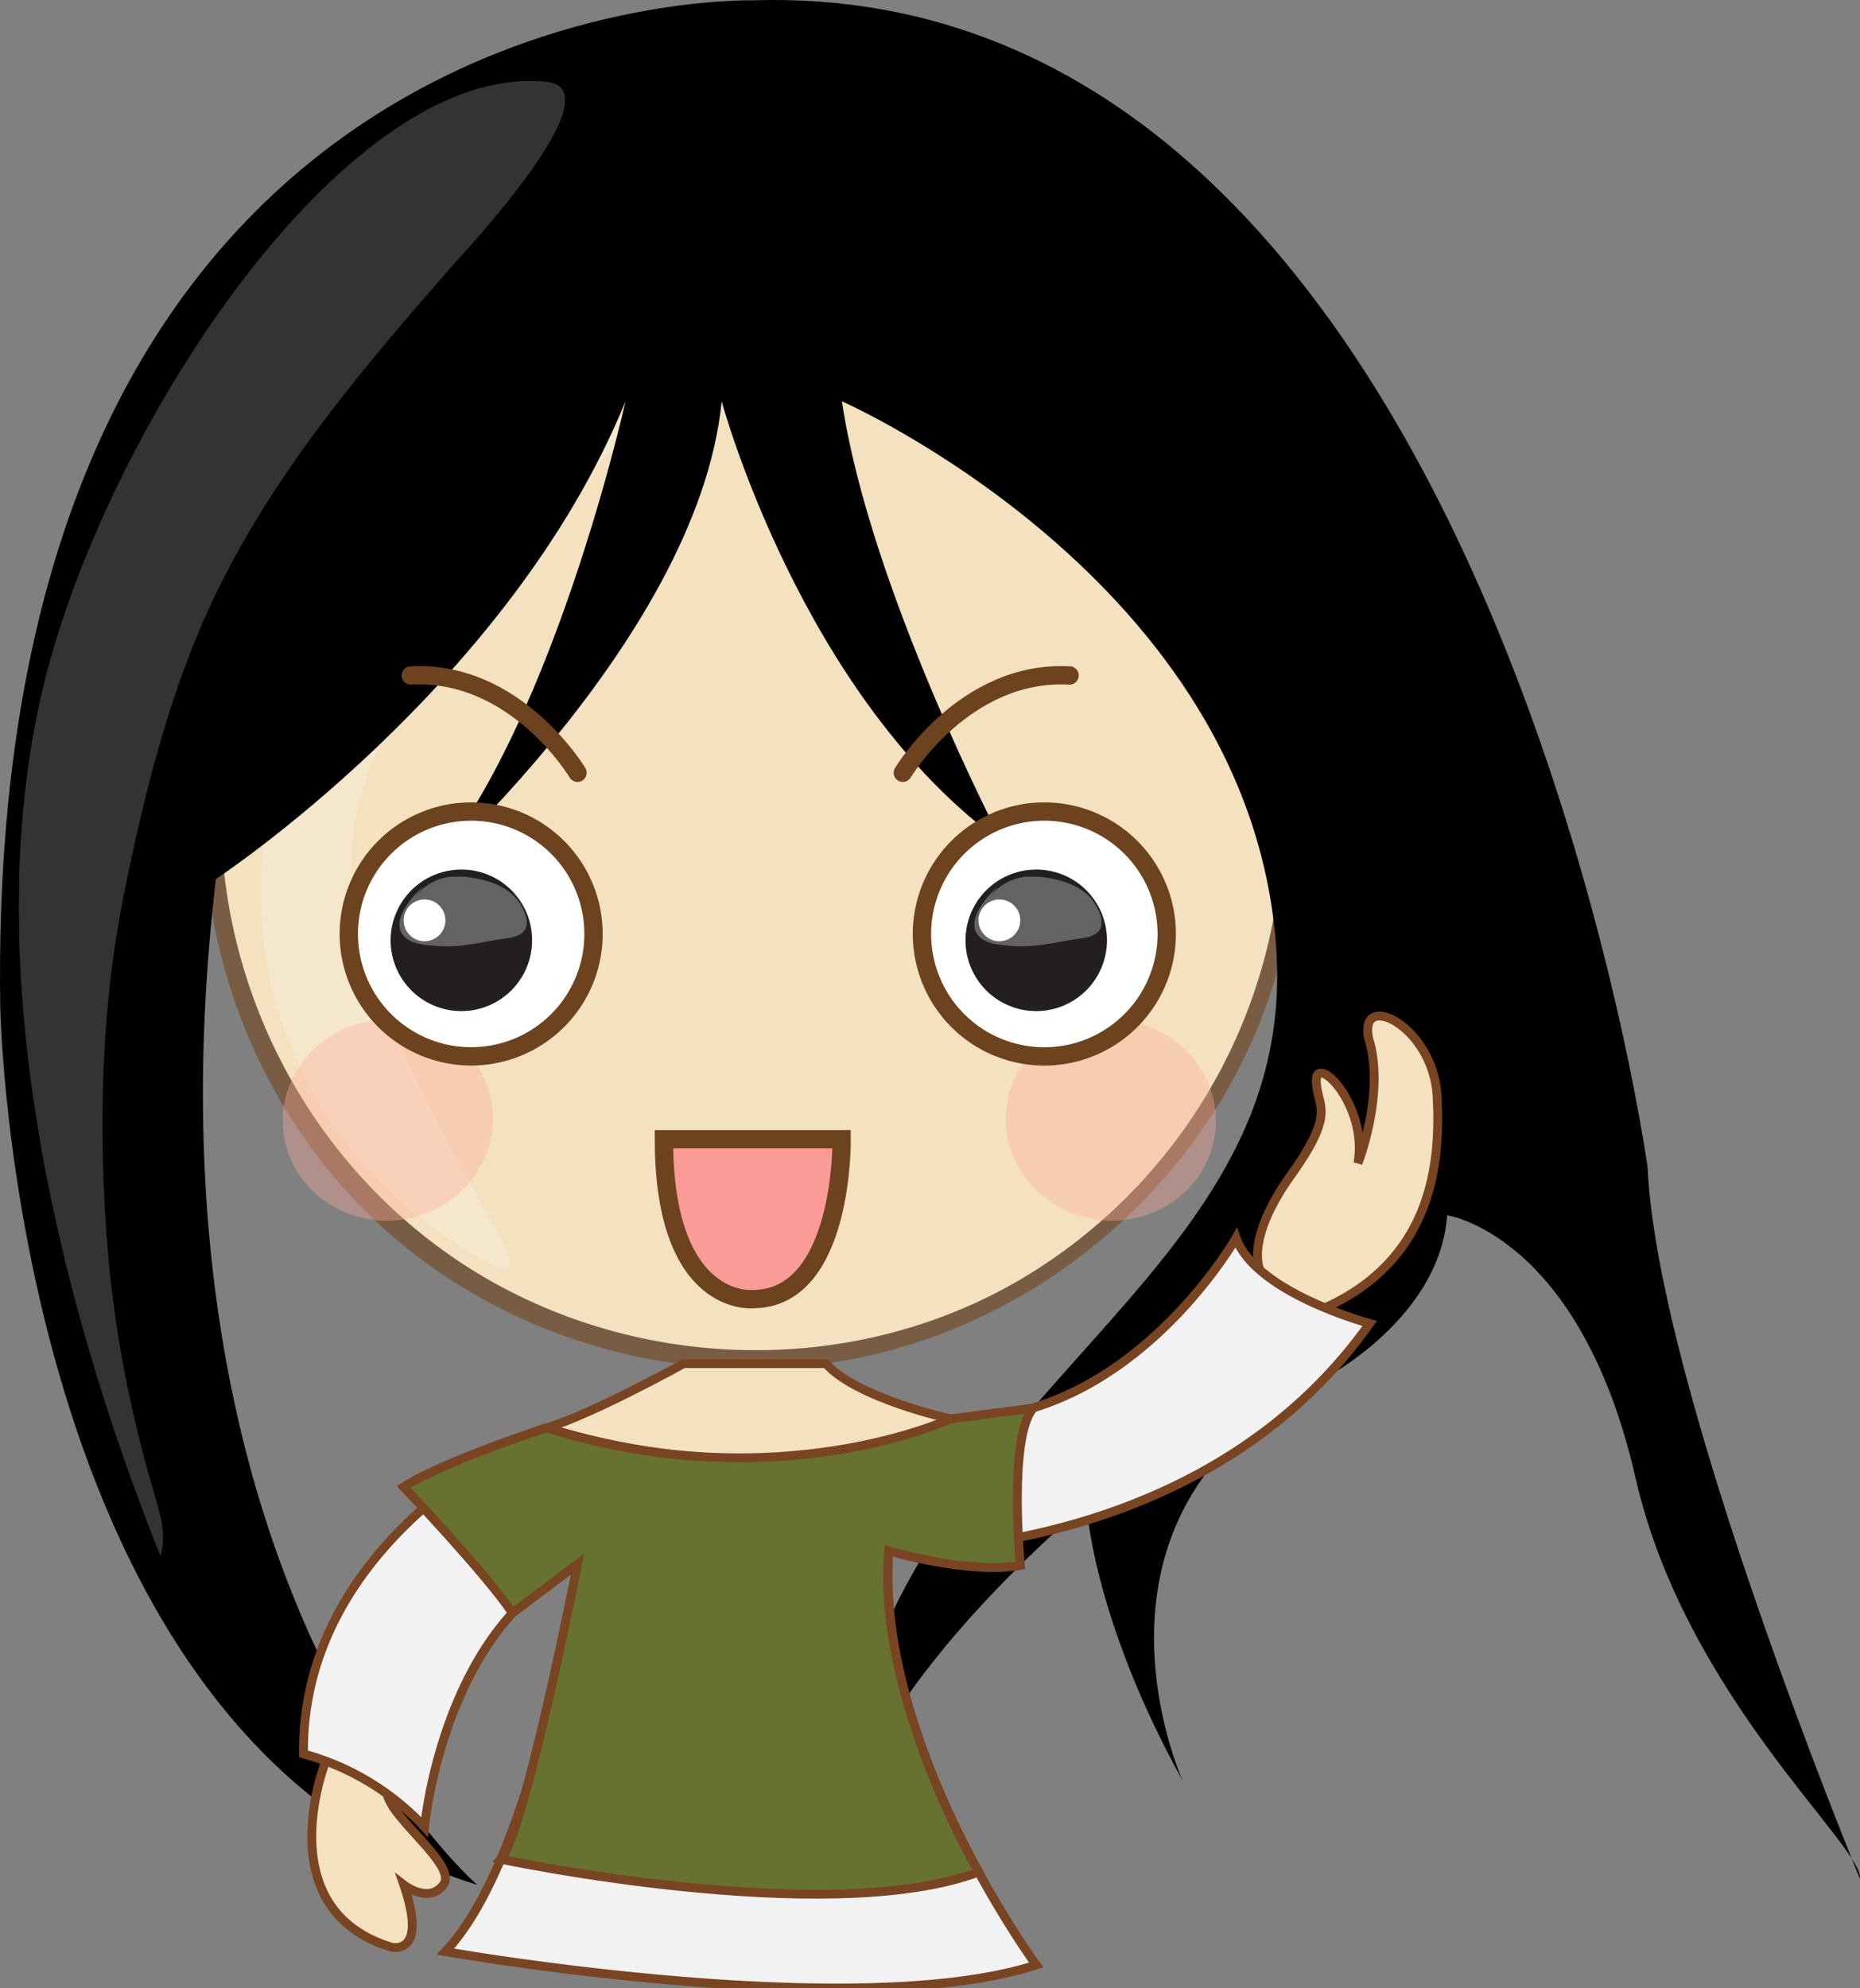 <svg id="svg8495" xmlns="http://www.w3.org/2000/svg" xmlns:xlink="http://www.w3.org/1999/xlink" viewBox="0 0 580.08 619.8"><rect x="0" y="0" width="580.08" height="619.8" fill="#808080" stroke="none"/><defs><style>.cls-1,.cls-20,.cls-21,.cls-3{fill:none;}.cls-2{fill:url(#linear-gradient);}.cls-3{stroke:#785c44;}.cls-4{fill:url(#linear-gradient-2);}.cls-5{clip-path:url(#clip-path);}.cls-6{fill:#785c44;}.cls-7{clip-path:url(#clip-path-2);}.cls-8{opacity:0.2;}.cls-9{fill:#fff;}.cls-10,.cls-16,.cls-17,.cls-18,.cls-19{stroke:#784421;stroke-width:2.76px;}.cls-10{fill:url(#linear-gradient-3);}.cls-11{clip-path:url(#clip-path-4);}.cls-12{clip-path:url(#clip-path-5);}.cls-13{opacity:0.37;}.cls-14{fill:#ffac9a;}.cls-15{clip-path:url(#clip-path-6);}.cls-16{fill:url(#linear-gradient-4);}.cls-17{fill:url(#linear-gradient-5);}.cls-18{fill:#f2f2f2;}.cls-19{fill:#677230;}.cls-20,.cls-21{stroke:#6d421e;stroke-width:5.71px;}.cls-21{stroke-linecap:round;}.cls-22{fill:#231f20;}.cls-23{clip-path:url(#clip-path-9);}.cls-24{opacity:0.3;}.cls-25{clip-path:url(#clip-path-10);}.cls-26{fill:#fa9b97;}</style><linearGradient id="linear-gradient" x1="-6.84" y1="607.55" x2="573.24" y2="607.55" gradientTransform="matrix(44.38, 0, 0, -44.38, 516.83, 27355.59)" gradientUnits="userSpaceOnUse"><stop offset="0" stop-color="#f3e1bf"/><stop offset="1" stop-color="#ffc595"/></linearGradient><linearGradient id="linear-gradient-2" x1="-6.98" y1="607.31" x2="573.1" y2="607.31" gradientTransform="matrix(336.25, 0, 0, -336.25, 2413.08, 204464.15)" xlink:href="#linear-gradient"/><clipPath id="clip-path"><rect class="cls-1" x="-699.92" y="-78.64" width="1280" height="960"/></clipPath><clipPath id="clip-path-2"><rect class="cls-1" x="81.3" y="126.2" width="119.54" height="269.45"/></clipPath><linearGradient id="linear-gradient-3" x1="-6.83" y1="607.56" x2="573.25" y2="607.56" gradientTransform="matrix(41.63, 0, 0, -41.63, 381.65, 25870.38)" xlink:href="#linear-gradient"/><clipPath id="clip-path-4"><rect class="cls-1" x="5.86" y="25.25" width="170.4" height="459.85"/></clipPath><clipPath id="clip-path-5"><polygon class="cls-1" points="313.64 317.72 379.2 317.72 379.2 380.54 313.64 380.54 313.64 317.72 313.64 317.72"/></clipPath><clipPath id="clip-path-6"><polygon class="cls-1" points="88.18 317.72 153.75 317.72 153.75 380.54 88.18 380.54 88.18 317.72 88.18 317.72"/></clipPath><linearGradient id="linear-gradient-4" x1="-6.94" y1="607.37" x2="573.14" y2="607.37" gradientTransform="matrix(125.87, 0, 0, -125.87, 1044.62, 76897.15)" xlink:href="#linear-gradient"/><linearGradient id="linear-gradient-5" x1="-6.88" y1="607.49" x2="573.2" y2="607.49" gradientTransform="matrix(56.23, 0, 0, -56.23, 778.79, 34521.34)" xlink:href="#linear-gradient"/><clipPath id="clip-path-9"><rect class="cls-1" x="303.83" y="273.24" width="39.76" height="21.83"/></clipPath><clipPath id="clip-path-10"><rect class="cls-1" x="124.56" y="273.24" width="39.76" height="21.83"/></clipPath></defs><title>girl-26</title><g id="g8505"><g id="g8507"><g id="g8513"><g id="g8515"><path id="path8523" class="cls-2" d="M257.58,425.11H213.21V366.36h44.37Z"/></g></g></g></g><path id="path8525" class="cls-3" d="M257.58,425.11H213.21V366.36h44.37Z"/><g id="g8527"><g id="g8529"><g id="g8535"><path id="path8543" class="cls-4" d="M66.33,255.74A168.13,168.13,0,1,0,234.46,87.61,168.12,168.12,0,0,0,66.33,255.74"/></g></g></g><g class="cls-5"><g id="g8545"><g id="g8553"><path id="path8555" class="cls-6" d="M400,256.43a166.08,166.08,0,0,1-80.63,141.78c-50.22,30-114.48,30-165.36,1.67-49.68-27.7-81.65-80.17-84.85-136.74C65.86,204.94,95.31,148.4,144,116.72c48.83-31.79,112.23-34.42,164.2-8.7,51.11,25.28,85.58,76.91,91.1,133.38.49,5,.67,10,.7,15,0,3.86,5.22,1.43,5.21-1.4a171.91,171.91,0,0,0-72.36-139.47C287.15,83.22,226.82,76.31,174.64,96c-50.52,19-89.58,62.26-104.47,114-15.4,53.53-2.63,112,32.41,155,35.32,43.32,91.25,65.84,146.68,61,54.22-4.74,103.2-36.5,131.4-82.72C396.78,316.77,405,285.93,405.18,255c0-3.86-5.2-1.42-5.21,1.4"/></g><g id="g8547"><g id="g8557"><g id="g8565"><g class="cls-7"><g id="g8567" class="cls-8"><g id="g8569"><path id="path8571" class="cls-9" d="M145.27,389.56S76.56,352,81.57,270s73.61-130.31,112-142.67-88,74.57-83.8,143.3S189,418.34,145.27,389.56"/></g></g></g></g></g><g id="g8573"><path id="path8575" d="M513.83,363.86S462.58-7.39,234.46.11C234.46.11-4.92-6.14.08,313.86c0,0,3.75,228.75,148.75,273.75,0,0-107.45-93-81.5-313.57,0,0,91.5-60.18,127.75-148.93,0,0-26.24,118.17-71.26,156.25,0,0,93.75-80,101.25-156.25,0,0,25,92.5,87.5,137.5,0,0-41.25-78.75-50-137.5,0,0,127.05,55.84,135.4,169.79s-136.2,141.61-138.7,290.36c0,0-3.68-43.8,79.56-116.4,0,0,1.66,35.09,30,86.25,0,0-37.5-82.5,41.25-123.75,0,0,38.75-18.75,41.25-52.5,0,0,41.42,6,58.75,81.88,15.58,68.21,71.25,115,70,125,0,0-63.13-152.5-66.25-221.88"/></g></g></g><g id="g8577"><g id="g8579"><g id="g8585"><path id="path8593" class="cls-10" d="M101.6,549S83.2,595.11,122,607c0,0,11.63,3.12,3.94-19.38,0,0,7.72,6,12.31,0s-15.95-20.27-17.55-28.43c0,0-5.67-11.31-14.33-11.31A11,11,0,0,0,101.6,549"/></g></g></g><g class="cls-5"><g id="g8603"><g id="g8611"><g class="cls-11"><g id="g8613" class="cls-8"><g id="g8615"><path id="path8617" class="cls-9" d="M50.05,485.1C17.33,403.45-8.07,297.75,14.38,210.51,34.84,131,108.77,18.86,170.55,25.53,192.49,27.9,144.3,79.19,141.84,82c-31.52,35.9-62.46,72.35-80.73,117.06C50.58,224.8,44,252.2,38.52,279.43c-6.46,32.34-7.58,65.27-5.77,98.13,1.71,31.28,6.78,58.84,15.47,88.56,1.9,6.5,3.76,12.22,1.83,19"/></g></g></g></g></g><g id="g8595"><g id="g8619"><g id="g8627"><g class="cls-12"><g id="g8629" class="cls-13"><g id="g8631"><path id="path8633" class="cls-14" d="M313.91,344.81c-2.28,17.16,10.43,33.05,28.34,35.43s34.39-9.61,36.69-26.78-10.43-33-28.38-35.43-34.37,9.61-36.65,26.78"/></g></g></g></g></g><g id="g8597"><g id="g8635"><g id="g8643"><g class="cls-15"><g id="g8645" class="cls-13"><g id="g8647"><path id="path8649" class="cls-14" d="M153.49,344.81c2.27,17.16-10.43,33.05-28.35,35.43s-34.39-9.61-36.7-26.78,10.43-33,28.4-35.43,34.37,9.61,36.65,26.78"/></g></g></g></g></g></g></g><g id="g8651"><g id="g8653"><g id="g8659"><path id="path8667" class="cls-16" d="M213.21,425.11s-28.55,15.83-42.71,20c0,0,72.54,43.29,125.87-2.81,0,0-29.21-6.36-38.79-17.19H213.21Z"/></g></g></g><g id="g8669"><g id="g8671"><g id="g8677"><path id="path8685" class="cls-17" d="M427.17,324.8c4.58,16.87-3.65,37.81-3.65,37.81,3.12-18.12-13-34.17-13-25.83s6.67,9.17-7.92,29.58S393,396.05,393,396.05c.09,10.46,20.19,11.68,20.19,11.68,32.81-14.88,36.25-43.87,35-66.06-.83-14.84-12-24.93-18-24.93-2.94,0-4.59,2.47-3.08,8.06"/></g></g></g><g id="g8687"><g class="cls-5"><g id="g8689"><g id="g8695"><path id="path8697" class="cls-18" d="M170.49,445.11s-76.66,32.5-75.83,101.67a80.42,80.42,0,0,1,37.74,22.8s5.63-62,47.7-82c0,0-12.79,90.83-41.2,120.83,0,0,127.6,22.5,184.27,4.17,0,0-50.18-68.33-46-129.16,0,0,97.5,3.33,150-70.84,0,0-35.53-9.49-41.67-26.67,0,0-33.25,58.56-89.12,56.36,0,0-50.05,26.15-125.88,2.81"/></g><g id="g8699"><path id="path8701" class="cls-19" d="M170.49,445.11s-31.7,10.21-44.6,18.44c0,0,25.77,27.08,33.94,39.32l20.27-15.26s-16.51,83.94-23.89,92c0,0,102,21.6,149,4,0,0-32.05-54.66-28-100.12,0,0,24.54,7.39,41,4.53,0,0-3.81-40.07,4.05-49.05l-25.86,3.38s-54.21,25.31-125.87,2.81"/></g></g></g></g><g class="cls-5"><g id="g8503"><g id="g8711"><path id="path8713" class="cls-9" d="M363.87,291.12A38.17,38.17,0,1,1,325.7,253a38.16,38.16,0,0,1,38.17,38.16"/></g><g id="g8715"><path id="path8717" class="cls-20" d="M363.87,291.12A38.17,38.17,0,1,1,325.7,253,38.16,38.16,0,0,1,363.87,291.12Z"/></g><g id="g8719"><path id="path8721" class="cls-9" d="M108.78,291.12A38.16,38.16,0,1,0,146.94,253a38.15,38.15,0,0,0-38.16,38.16"/></g><g id="g8723"><path id="path8725" class="cls-20" d="M108.78,291.12A38.16,38.16,0,1,0,146.94,253,38.15,38.15,0,0,0,108.78,291.12Z"/></g><g id="g8727"><path id="path8729" class="cls-21" d="M180.11,240.91s-19.2-32.12-52-30.33"/></g><g id="g8731"><path id="path8733" class="cls-21" d="M281.57,240.91s19.19-32.12,52-30.33"/></g><g id="g8735"><path id="path8737" class="cls-22" d="M345.23,293.14a22.06,22.06,0,1,1-22.05-22.05,22,22,0,0,1,22.05,22.05"/></g><g id="g8739"><path id="path8741" class="cls-9" d="M318.19,286.92a6.51,6.51,0,1,1-6.5-6.51,6.5,6.5,0,0,1,6.5,6.51"/></g><g id="g8703"><g id="g8743"><g id="g8751"><g class="cls-23"><g id="g8753" class="cls-24"><g id="g8755"><path id="path8757" class="cls-9" d="M308.37,280c4.54-5.7,9.9-7.5,17.11-6.52,5.88.8,12.74,2.87,16,8.25s3.37,9.9-4.27,10.81c-5.26.63-14.72,3.13-21.55,2.38-3.93-.42-9-.41-11.16-4.1-2.71-4.63,3.57-11.74,6.75-14.39"/></g></g></g></g></g><g id="g8759"><path id="path8761" class="cls-22" d="M165.94,293.14a22.06,22.06,0,1,1-22.05-22.05,22,22,0,0,1,22.05,22.05"/></g><g id="g8763"><path id="path8765" class="cls-9" d="M138.91,286.92a6.51,6.51,0,1,1-6.51-6.51,6.51,6.51,0,0,1,6.51,6.51"/></g><g id="g8705"><g id="g8767"><g id="g8775"><g class="cls-25"><g id="g8777" class="cls-24"><g id="g8779"><path id="path8781" class="cls-9" d="M129.09,280c4.55-5.7,9.91-7.5,17.11-6.52,5.88.8,12.74,2.87,16,8.25s3.37,9.9-4.28,10.81c-5.25.63-14.72,3.13-21.55,2.38-3.93-.42-9-.41-11.15-4.1-2.71-4.63,3.56-11.74,6.75-14.39"/></g></g></g></g></g></g></g><g id="g8783"><g class="cls-5"><g id="g8785"><g id="g8791"><path id="path8793" class="cls-26" d="M207.06,355.15h55.43S263.18,405,234.77,405c0,0-27.71,2.77-27.71-49.89"/></g><g id="g8795"><path id="path8797" class="cls-20" d="M207.06,355.15h55.43S263.18,405,234.77,405C234.77,405,207.06,407.81,207.06,355.15Z"/></g></g></g></g></g></g></g></g></svg>